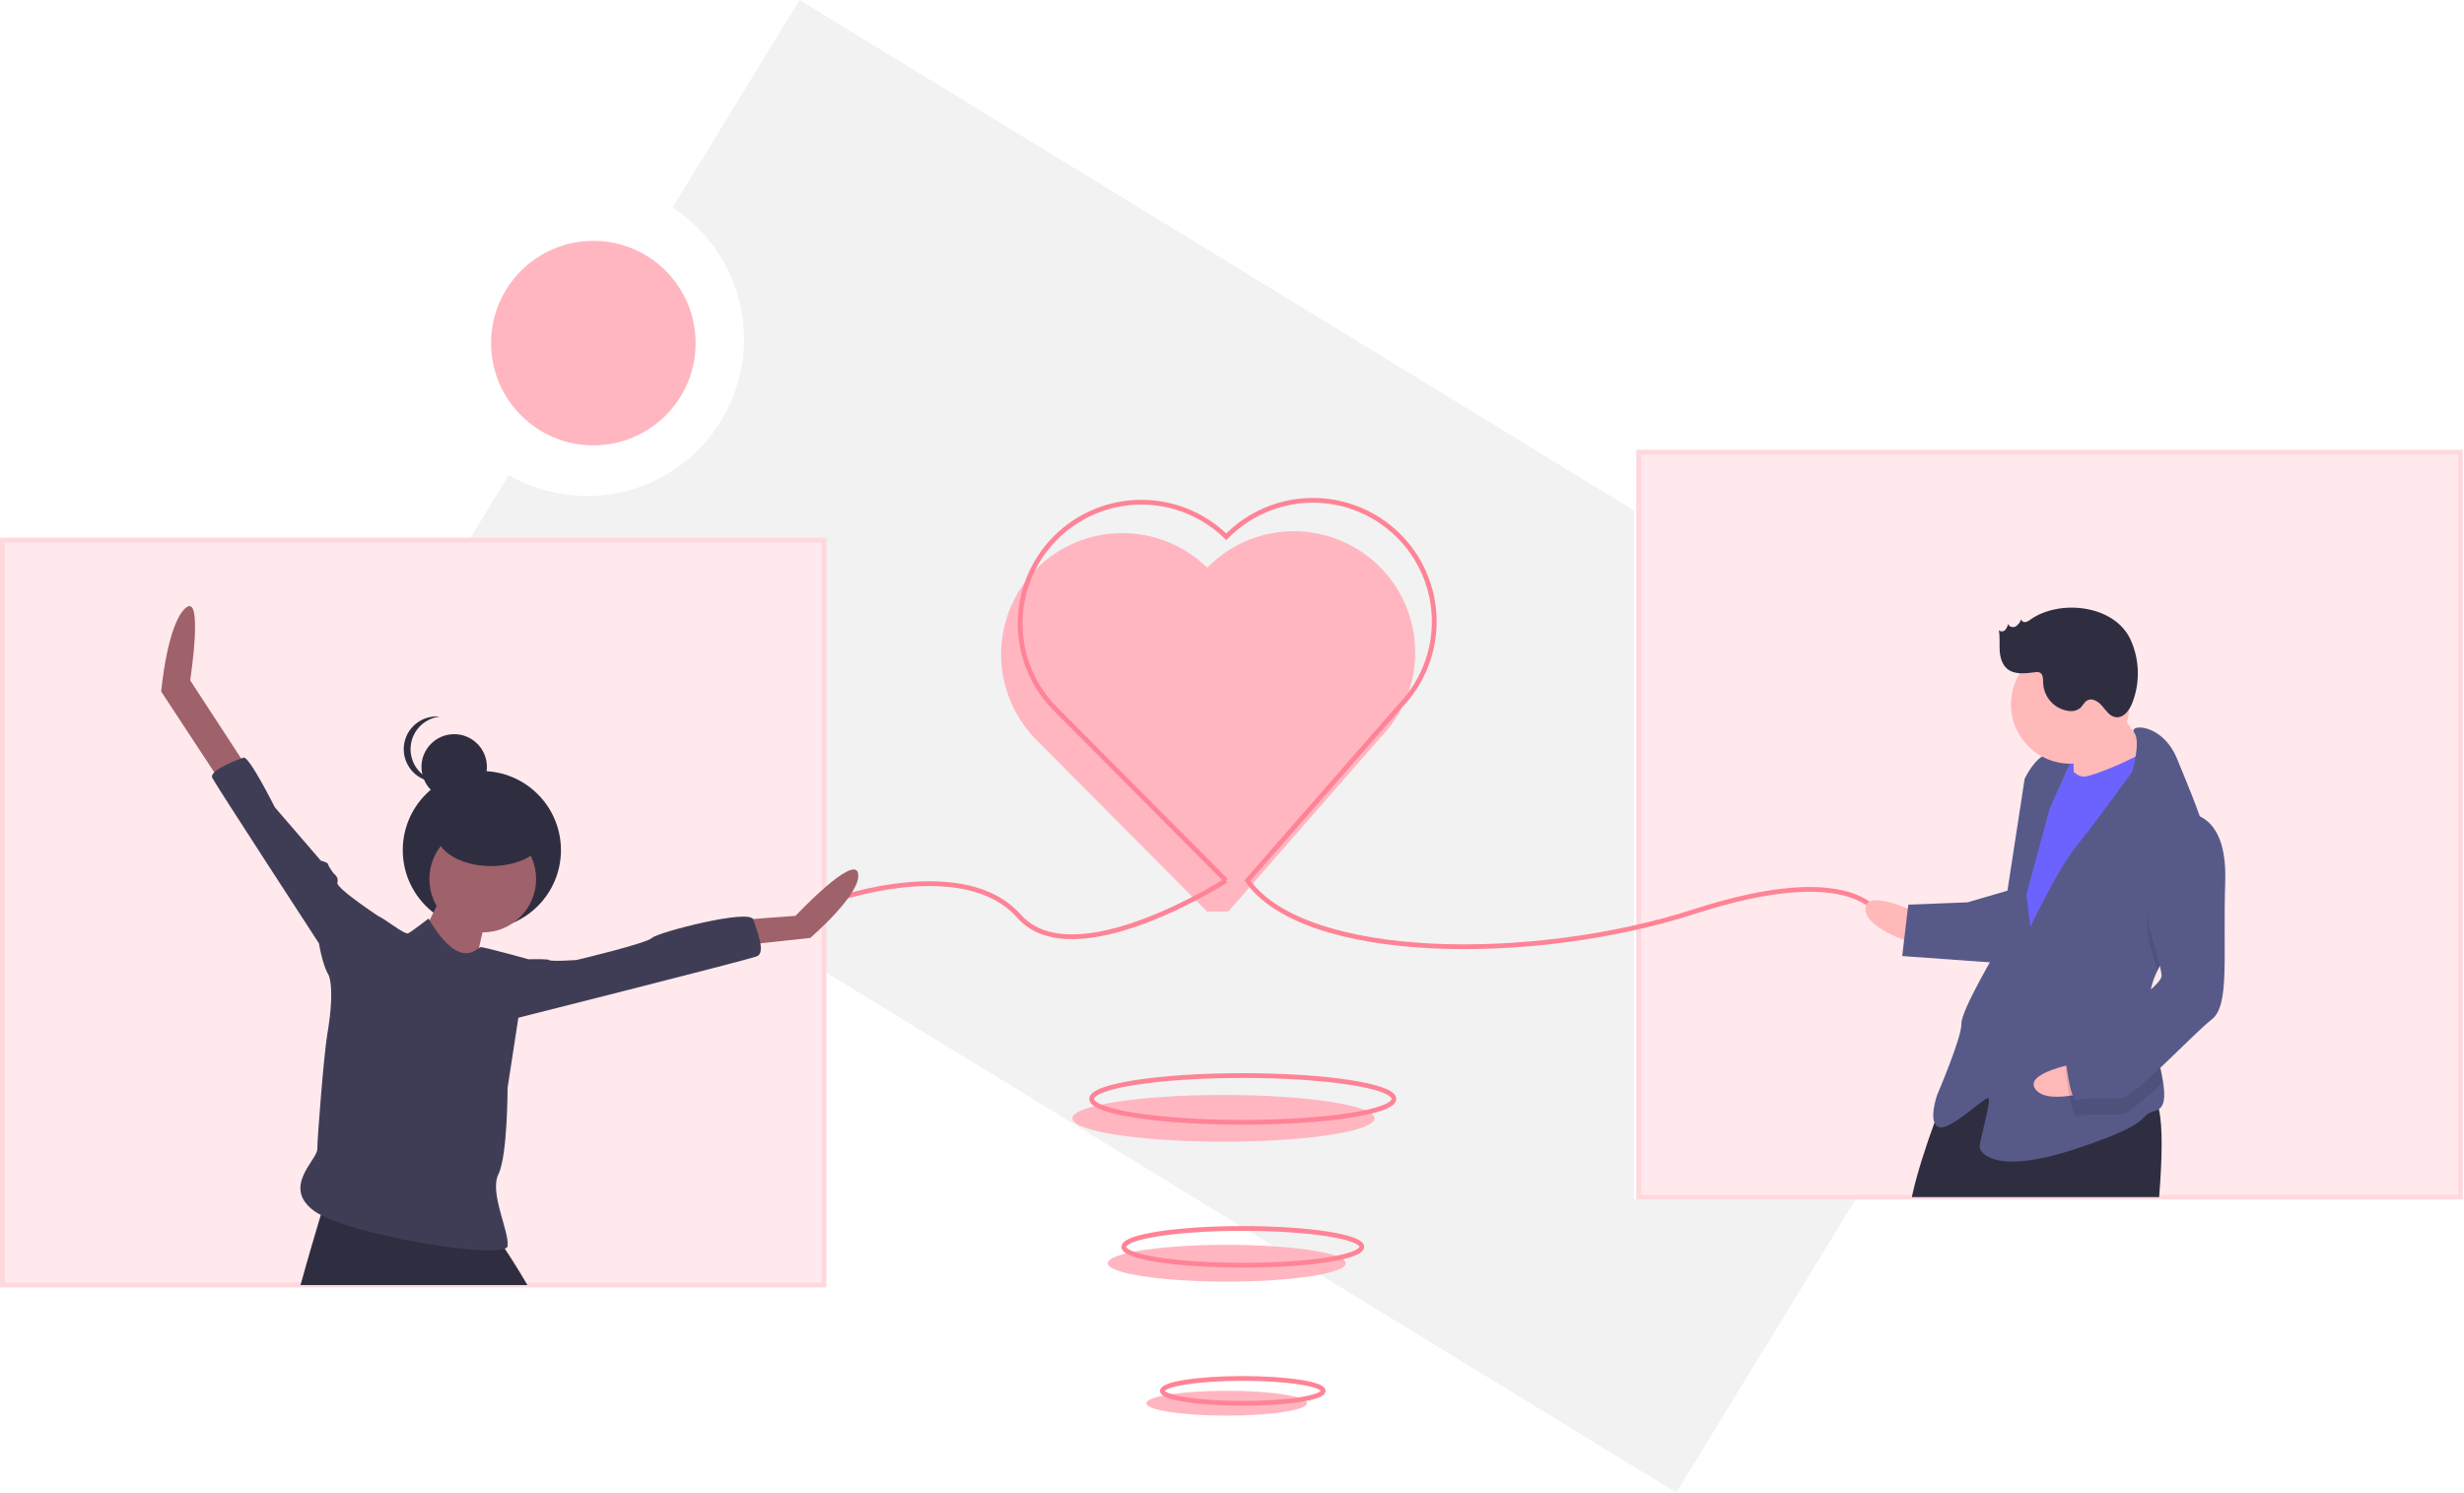 <svg width="1036" height="628" viewBox="0 0 1036 628" fill="none" xmlns="http://www.w3.org/2000/svg">
<g id="undraw_spread_love_r9jb 1" clip-path="url(#clip0)">
<path id="Vector" d="M687 214.649L336.163 0L282.775 87.261C297.194 96.627 307.388 111.25 311.188 128.018C314.988 144.787 312.093 162.376 303.12 177.043C294.147 191.709 279.804 202.294 263.144 206.545C246.484 210.796 228.823 208.376 213.92 199.802L196.595 228.119H344.48V407.192L704.789 627.636L780.201 504.379H687V214.649Z" fill="#F2F2F2"/>
<path id="Vector_2" d="M514.424 480.085C549.515 480.085 577.961 475.687 577.961 470.263C577.961 464.839 549.515 460.441 514.424 460.441C479.334 460.441 450.887 464.839 450.887 470.263C450.887 475.687 479.334 480.085 514.424 480.085Z" fill="#FFB6C1"/>
<path id="Vector_3" d="M516.48 383.279L580.498 310.045C585.181 305.257 588.876 299.594 591.37 293.378C593.865 287.163 595.111 280.517 595.037 273.82C594.963 267.123 593.571 260.506 590.94 254.347C588.309 248.188 584.491 242.608 579.703 237.924C574.916 233.241 569.252 229.547 563.037 227.052C556.821 224.557 550.175 223.311 543.478 223.385C536.781 223.459 530.165 224.851 524.006 227.482C517.847 230.113 512.266 233.931 507.583 238.719C502.795 234.036 497.132 230.341 490.916 227.847C484.701 225.352 478.055 224.106 471.358 224.18C464.661 224.253 458.044 225.646 451.885 228.277C445.726 230.908 440.145 234.726 435.462 239.514C430.779 244.301 427.084 249.964 424.59 256.18C422.095 262.395 420.849 269.041 420.923 275.738C420.997 282.435 422.389 289.052 425.02 295.211C427.651 301.37 431.469 306.951 436.257 311.634L507.48 383.279" fill="#FFB6C1"/>
<rect id="girl_box" x="1" y="227" width="345.48" height="313.26" fill="#FFE9EC"/>
<path id="Vector_4" d="M346.48 227.119H1V540.379H346.48V227.119Z" stroke="#FFD8DE" stroke-width="2" stroke-miterlimit="10"/>
<rect id="boy_box" x="689" y="190" width="345.48" height="313.26" fill="#FFE9EC"/>
<path id="Vector_5" d="M1034.48 190.119H689V503.379H1034.48V190.119Z" stroke="#FFD8DE" stroke-width="2" stroke-miterlimit="10"/>
<path id="Vector_6" d="M249.48 187.279C273.228 187.279 292.48 168.027 292.48 144.279C292.48 120.531 273.228 101.279 249.48 101.279C225.732 101.279 206.48 120.531 206.48 144.279C206.48 168.027 225.732 187.279 249.48 187.279Z" fill="#FFB6C1"/>
<path id="Vector_7" d="M351.48 378.279C351.48 378.279 405.48 359.279 428.48 385.279C451.48 411.279 515.48 370.279 515.48 370.279" stroke="#FF8396" stroke-width="2" stroke-miterlimit="10"/>
<path id="Vector_8" d="M790.48 385.279C790.48 385.279 780.48 361.279 712.48 383.279C644.48 405.279 548.48 404.279 524.48 370.279L588.498 297.045C593.181 292.257 596.876 286.594 599.37 280.378C601.865 274.163 603.111 267.517 603.037 260.82C602.963 254.123 601.571 247.506 598.94 241.347C596.309 235.188 592.491 229.608 587.703 224.924C582.915 220.241 577.252 216.547 571.037 214.052C564.821 211.557 558.175 210.311 551.478 210.385C544.781 210.459 538.164 211.851 532.005 214.482C525.846 217.113 520.266 220.931 515.583 225.719C505.914 216.261 492.883 211.031 479.358 211.18C465.833 211.329 452.921 216.844 443.462 226.514C434.004 236.183 428.774 249.213 428.923 262.738C429.072 276.264 434.588 289.176 444.257 298.634L515.48 370.279" stroke="#FF8396" stroke-width="2" stroke-miterlimit="10"/>
<path id="Vector_9" d="M522.536 471.922C557.626 471.922 586.073 467.525 586.073 462.101C586.073 456.676 557.626 452.279 522.536 452.279C487.445 452.279 458.999 456.676 458.999 462.101C458.999 467.525 487.445 471.922 522.536 471.922Z" stroke="#FF8396" stroke-width="2" stroke-miterlimit="10"/>
<path id="Vector_10" d="M515.776 538.924C543.401 538.924 565.795 535.463 565.795 531.192C565.795 526.922 543.401 523.46 515.776 523.46C488.152 523.46 465.758 526.922 465.758 531.192C465.758 535.463 488.152 538.924 515.776 538.924Z" fill="#FFB6C1"/>
<path id="Vector_11" d="M515.776 595.279C534.441 595.279 549.573 592.94 549.573 590.055C549.573 587.17 534.441 584.831 515.776 584.831C497.111 584.831 481.98 587.17 481.98 590.055C481.98 592.94 497.111 595.279 515.776 595.279Z" fill="#FFB6C1"/>
<path id="Vector_12" d="M522.536 532.036C550.16 532.036 572.554 528.574 572.554 524.304C572.554 520.034 550.16 516.572 522.536 516.572C494.911 516.572 472.517 520.034 472.517 524.304C472.517 528.574 494.911 532.036 522.536 532.036Z" stroke="#FF8396" stroke-width="2" stroke-miterlimit="10"/>
<path id="Vector_13" d="M522.536 590.095C541.201 590.095 556.332 587.756 556.332 584.87C556.332 581.985 541.201 579.646 522.536 579.646C503.87 579.646 488.739 581.985 488.739 584.87C488.739 587.756 503.87 590.095 522.536 590.095Z" stroke="#FF8396" stroke-width="2" stroke-miterlimit="10"/>
<path id="Vector_14" d="M202.598 390.736C220.963 390.736 235.851 375.848 235.851 357.484C235.851 339.119 220.963 324.232 202.598 324.232C184.234 324.232 169.346 339.119 169.346 357.484C169.346 375.848 184.234 390.736 202.598 390.736Z" fill="#2F2E41"/>
<path id="Vector_15" d="M186.725 374.283C186.725 374.283 175.894 398.266 172.8 399.039C169.705 399.813 198.329 413.738 198.329 413.738C198.329 413.738 203.745 384.34 206.066 382.793C208.387 381.246 186.725 374.283 186.725 374.283Z" fill="#9F616A"/>
<path id="Vector_16" d="M202.971 392.077C215.362 392.077 225.407 382.032 225.407 369.641C225.407 357.251 215.362 347.206 202.971 347.206C190.581 347.206 180.536 357.251 180.536 369.641C180.536 382.032 190.581 392.077 202.971 392.077Z" fill="#9F616A"/>
<path id="Vector_17" d="M221.76 540.379H126.36C129.55 528.789 132.96 517.299 134.88 510.919C135.85 507.719 136.44 505.799 136.44 505.799C136.44 505.799 208.39 521.269 209.93 522.049C210.796 522.973 211.564 523.986 212.22 525.069C214.47 528.369 218.06 534.039 221.76 540.379Z" fill="#2F2E41"/>
<path id="Vector_18" d="M103.173 321.676L79.964 286.089C79.964 286.089 85.703 248.758 77.967 255.721C70.231 262.683 67.782 290.801 67.782 290.801L94.663 331.733L103.173 321.676Z" fill="#9F616A"/>
<path id="Vector_19" d="M313.601 386.661L334.489 385.114C334.489 385.114 359.245 358.81 360.792 367.32C362.339 375.83 340.678 394.397 340.678 394.397L312.053 397.492L313.601 386.661Z" fill="#9F616A"/>
<path id="Vector_20" d="M161.195 394.397V386.661C161.195 386.661 141.081 373.509 141.854 371.188C142.628 368.868 140.307 367.32 140.307 367.32C140.307 367.32 137.986 364.226 137.986 363.452C137.986 362.679 134.892 361.905 134.892 361.905L115.551 339.47C115.551 339.47 104.72 317.808 102.399 318.582C100.078 319.355 87.7 323.997 89.248 327.092C90.795 330.186 134.118 396.718 134.118 396.718C134.118 396.718 136.439 411.417 140.307 411.417C144.175 411.417 161.195 394.397 161.195 394.397Z" fill="#3F3D56"/>
<path id="Vector_21" d="M213.029 403.681C213.029 403.681 230.048 402.907 230.822 403.681C231.596 404.455 242.426 403.681 242.426 403.681C242.426 403.681 271.824 396.718 274.145 394.397C276.466 392.077 315.148 382.019 316.695 386.661C318.242 391.303 322.11 400.586 318.242 402.134C314.374 403.681 209.934 429.984 209.934 429.984L213.029 403.681Z" fill="#3F3D56"/>
<path id="Vector_22" d="M190.966 336.246C198.565 336.246 204.726 330.085 204.726 322.486C204.726 314.887 198.565 308.726 190.966 308.726C183.367 308.726 177.207 314.887 177.207 322.486C177.207 330.085 183.367 336.246 190.966 336.246Z" fill="#2F2E41"/>
<path id="Vector_23" d="M172.62 315.033C172.62 311.632 173.88 308.351 176.156 305.824C178.433 303.297 181.564 301.702 184.947 301.348C184.47 301.298 183.992 301.274 183.513 301.273C179.864 301.273 176.364 302.723 173.784 305.303C171.203 307.884 169.754 311.384 169.754 315.033C169.754 318.682 171.203 322.182 173.784 324.762C176.364 327.343 179.864 328.792 183.513 328.792C183.992 328.792 184.47 328.768 184.947 328.718C181.564 328.363 178.433 326.769 176.156 324.242C173.88 321.715 172.62 318.434 172.62 315.033Z" fill="#2F2E41"/>
<path id="Vector_24" d="M206.467 364.193C219.132 364.193 229.399 358.033 229.399 350.433C229.399 342.834 219.132 336.674 206.467 336.674C193.801 336.674 183.534 342.834 183.534 350.433C183.534 358.033 193.801 364.193 206.467 364.193Z" fill="#2F2E41"/>
<path id="Vector_25" d="M180.149 386.274C180.149 386.274 173.187 391.69 171.639 392.463C170.092 393.237 160.808 385.501 159.261 385.501C157.714 385.501 137.599 408.71 137.599 408.71C137.599 408.71 141.338 413.015 137.599 435.013C136.198 443.263 133.416 478.534 133.416 483.176C133.416 487.817 118.259 499.224 132.184 509.282C146.109 519.339 212.642 530.17 213.415 523.981C214.189 517.792 205.679 501.545 209.547 493.809C213.415 486.073 213.415 457.448 213.415 457.448L218.057 427.277L221.925 403.294C221.925 403.294 203.745 398.266 202.198 398.266C200.65 398.266 193.688 409.096 180.149 386.274Z" fill="#3F3D56"/>
<path id="Vector_26" d="M877.288 312.385L861.457 312.999L862.246 333.352L878.077 332.739L877.288 312.385Z" fill="#6C63FF"/>
<path id="Vector_27" d="M805.876 383.668C805.876 383.668 783.952 373.194 784.303 382.24C784.654 391.286 806.402 397.237 806.402 397.237L805.876 383.668Z" fill="#FFB9B9"/>
<path id="Vector_28" d="M907.82 503.379H803.83C806 493.199 810.13 480.919 813.36 472.069C815.92 465.069 817.9 460.209 817.9 460.209C829.71 446.889 846.85 446.549 862.93 449.839C864.85 450.229 866.76 450.669 868.64 451.159C868.86 451.209 869.08 451.269 869.3 451.329C873.06 452.299 876.71 453.419 880.16 454.539C886.11 456.479 891.48 458.439 895.82 459.769C898.002 460.491 900.244 461.016 902.52 461.339C903.018 461.392 903.519 461.412 904.02 461.399C905.74 461.329 906.93 463.179 907.7 466.409C909.44 473.699 909.04 488.059 907.82 503.379Z" fill="#2F2E41"/>
<path id="Vector_29" d="M887.307 293.311C887.307 293.311 899.36 312.095 904.058 316.443C908.757 320.79 895.538 330.363 895.538 330.363L871.88 333.545C871.88 333.545 872.177 312.017 870.959 309.799C869.74 307.581 887.307 293.311 887.307 293.311Z" fill="#FFB9B9"/>
<path id="Vector_30" d="M866.743 317.89C866.743 317.89 871.617 326.761 876.14 326.585C880.663 326.41 904.058 316.443 905.057 313.007C906.057 309.57 912.807 337.62 912.807 337.62L855.56 438.365L841.596 428.714L848.362 369.564L853.919 337.639L866.743 317.89Z" fill="#6C63FF"/>
<path id="Vector_31" d="M907.169 408.052C904.805 412.644 903.599 417.745 903.657 422.91C903.666 423.136 903.675 423.362 903.695 423.588C904.236 434.054 908.092 446.158 909.475 454.96C910.479 461.274 910.193 465.883 906.498 466.966C897.539 469.579 907.804 471.445 873.145 482.982C838.486 494.518 832.437 484.56 832.35 482.299C832.262 480.037 837.258 462.856 836.083 461.77C834.909 460.683 819.648 475.996 815.037 473.91C810.427 471.824 814.511 460.341 814.511 460.341C814.511 460.341 824.898 436.157 824.679 430.503C824.459 424.849 840.412 398.183 840.412 398.183L851.263 327.55C851.263 327.55 855.435 318.328 861.045 316.978C864.579 316.244 868.261 316.913 871.31 318.845L861.922 339.594L852.018 376.217L853.675 389.742C853.675 389.742 865.192 365.514 872.757 356.16C880.321 346.807 896.45 324.665 896.45 324.665C896.45 324.665 900.215 311.96 897.373 308.163C894.53 304.355 909.23 303.785 915.498 319.397C918.819 327.671 924.213 340.009 927.591 351.497C930.602 361.675 932.024 371.189 929.041 376.627C924.483 384.935 913.015 395.855 907.169 408.052Z" fill="#575A89"/>
<path id="Vector_32" opacity="0.1" d="M929.041 376.627C924.483 384.935 913.015 395.855 907.169 408.052C905.642 402.551 903.779 396.859 903.779 396.859C903.779 396.859 896.634 358.632 917.768 348.753C921.27 348.414 924.772 349.393 927.591 351.497C930.602 361.675 932.024 371.189 929.041 376.627Z" fill="black"/>
<path id="Vector_33" d="M845.145 374.218L827.229 379.443L802.352 380.408L799.792 402.024L840.675 404.968C840.675 404.968 850.887 376.26 845.145 374.218Z" fill="#575A89"/>
<path id="Vector_34" d="M874.361 446.898C874.361 446.898 850.392 450.875 855.863 458.088C861.334 465.301 882.567 457.718 882.567 457.718L874.361 446.898Z" fill="#FFB9B9"/>
<path id="Vector_35" opacity="0.1" d="M903.695 423.588C904.236 434.054 908.092 446.158 909.475 454.96C901.839 462.187 894.578 468.561 891.842 468.667C886.188 468.886 877.098 468.106 873.749 469.369C870.401 470.631 868.437 449.19 868.437 449.19C868.437 449.19 870.436 442.318 879.35 438.575C885.367 436.043 896.901 429.174 903.695 423.588Z" fill="black"/>
<path id="Vector_36" d="M917.505 341.968C917.505 341.968 936.641 338.961 935.607 370.71C934.573 402.459 937.624 422.726 929.928 428.686C922.232 434.647 897.232 461.663 891.579 461.882C885.925 462.102 876.835 461.322 873.486 462.584C870.138 463.846 868.174 442.406 868.174 442.406C868.174 442.406 870.172 435.533 879.087 431.79C888.002 428.047 909.004 414.776 908.828 410.253C908.653 405.729 903.516 390.074 903.516 390.074C903.516 390.074 896.371 351.847 917.505 341.968Z" fill="#575A89"/>
<path id="Vector_37" d="M870.433 321.125C884.182 321.125 895.328 309.979 895.328 296.23C895.328 282.48 884.182 271.334 870.433 271.334C856.683 271.334 845.537 282.48 845.537 296.23C845.537 309.979 856.683 321.125 870.433 321.125Z" fill="#FFB9B9"/>
<path id="Vector_38" d="M853.67 260.547C853.07 261.065 852.35 261.425 851.577 261.598C851.188 261.667 850.788 261.58 850.464 261.355C850.14 261.13 849.917 260.787 849.846 260.399C849.398 261.641 848.566 262.708 847.471 263.445C846.308 264.051 844.509 263.543 844.342 262.242C844.172 263.23 843.735 264.152 843.078 264.909C842.736 265.271 842.265 265.483 841.767 265.5C841.269 265.517 840.784 265.336 840.419 264.998C840.928 267.781 840.614 270.643 840.773 273.468C840.933 276.293 841.687 279.288 843.821 281.145C846.933 283.854 851.614 283.186 855.708 282.672C856.327 282.542 856.97 282.578 857.571 282.774C859.104 283.427 859.035 285.561 859.055 287.228C859.18 290.151 860.337 292.936 862.321 295.087C864.305 297.238 866.987 298.617 869.891 298.978C871.516 299.229 873.174 298.825 874.501 297.853C875.663 296.868 876.257 295.262 877.589 294.522C879.756 293.318 882.384 295.074 883.968 296.98C885.552 298.887 887.113 301.232 889.568 301.581C892.813 302.043 895.285 298.735 896.498 295.689C898.172 291.42 898.973 286.859 898.856 282.276C898.739 277.692 897.705 273.178 895.816 269C889.038 254.227 865.887 251.89 853.67 260.547Z" fill="#2F2E41"/>
</g>
<defs>
<clipPath id="clip0">
<rect width="1035.48" height="627.636" fill="white"/>
</clipPath>
</defs>
</svg>
